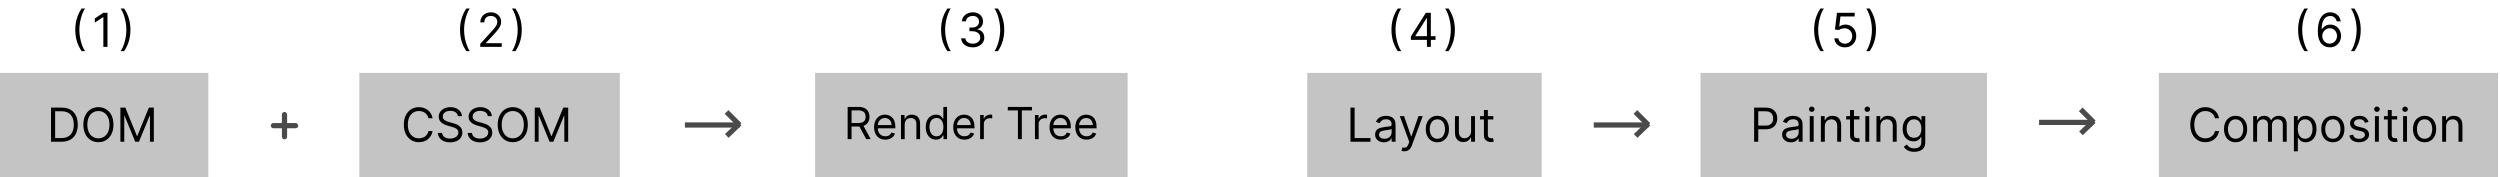 <svg width="960" height="68" viewBox="0 0 960 68" fill="none" xmlns="http://www.w3.org/2000/svg">
<path d="M284 48L279 43" stroke="#4A4A4A" stroke-width="2"/>
<path d="M279.086 52.2L284 47.465" stroke="#4A4A4A" stroke-width="2"/>
<path d="M263 48L284 48" stroke="#4A4A4A" stroke-width="2"/>
<rect y="28" width="80" height="40" fill="#C4C4C4"/>
<path d="M23.625 54.421H19.585V41.33H23.804C25.074 41.33 26.16 41.592 27.064 42.117C27.967 42.636 28.66 43.384 29.141 44.36C29.623 45.332 29.864 46.495 29.864 47.85C29.864 49.214 29.621 50.388 29.135 51.372C28.649 52.352 27.942 53.106 27.013 53.635C26.084 54.159 24.954 54.421 23.625 54.421ZM21.171 53.015H23.523C24.605 53.015 25.502 52.806 26.214 52.389C26.925 51.971 27.456 51.376 27.805 50.605C28.155 49.834 28.329 48.916 28.329 47.85C28.329 46.793 28.157 45.883 27.812 45.121C27.467 44.354 26.951 43.766 26.265 43.356C25.579 42.943 24.724 42.736 23.702 42.736H21.171V53.015ZM43.568 47.876C43.568 49.256 43.319 50.45 42.82 51.455C42.322 52.461 41.638 53.236 40.769 53.782C39.899 54.327 38.906 54.6 37.79 54.6C36.673 54.6 35.68 54.327 34.811 53.782C33.942 53.236 33.258 52.461 32.759 51.455C32.261 50.45 32.011 49.256 32.011 47.876C32.011 46.495 32.261 45.302 32.759 44.296C33.258 43.291 33.942 42.515 34.811 41.969C35.68 41.424 36.673 41.151 37.79 41.151C38.906 41.151 39.899 41.424 40.769 41.969C41.638 42.515 42.322 43.291 42.82 44.296C43.319 45.302 43.568 46.495 43.568 47.876ZM42.034 47.876C42.034 46.742 41.844 45.785 41.465 45.006C41.09 44.226 40.581 43.636 39.938 43.235C39.298 42.834 38.582 42.634 37.79 42.634C36.997 42.634 36.279 42.834 35.636 43.235C34.996 43.636 34.487 44.226 34.108 45.006C33.733 45.785 33.545 46.742 33.545 47.876C33.545 49.009 33.733 49.966 34.108 50.746C34.487 51.526 34.996 52.116 35.636 52.516C36.279 52.917 36.997 53.117 37.79 53.117C38.582 53.117 39.298 52.917 39.938 52.516C40.581 52.116 41.09 51.526 41.465 50.746C41.844 49.966 42.034 49.009 42.034 47.876ZM46.234 41.33H48.126L52.575 52.197H52.728L57.177 41.33H59.069V54.421H57.586V44.475H57.458L53.367 54.421H51.935L47.844 44.475H47.717V54.421H46.234V41.33Z" fill="black"/>
<rect x="138" y="28" width="100" height="40" fill="#C4C4C4"/>
<path d="M166.119 45.421H164.534C164.44 44.965 164.276 44.565 164.042 44.219C163.812 43.874 163.531 43.584 163.198 43.35C162.87 43.111 162.506 42.932 162.105 42.813C161.705 42.694 161.287 42.634 160.852 42.634C160.06 42.634 159.342 42.834 158.698 43.235C158.059 43.636 157.55 44.226 157.17 45.006C156.795 45.785 156.608 46.742 156.608 47.876C156.608 49.009 156.795 49.966 157.17 50.746C157.55 51.526 158.059 52.116 158.698 52.516C159.342 52.917 160.06 53.117 160.852 53.117C161.287 53.117 161.705 53.057 162.105 52.938C162.506 52.819 162.87 52.642 163.198 52.408C163.531 52.169 163.812 51.877 164.042 51.532C164.276 51.182 164.44 50.782 164.534 50.33H166.119C166 50.999 165.783 51.598 165.467 52.126C165.152 52.655 164.76 53.104 164.291 53.475C163.822 53.842 163.296 54.121 162.712 54.312C162.133 54.504 161.513 54.6 160.852 54.6C159.736 54.6 158.743 54.327 157.874 53.782C157.004 53.236 156.32 52.461 155.822 51.455C155.323 50.45 155.074 49.256 155.074 47.876C155.074 46.495 155.323 45.302 155.822 44.296C156.32 43.291 157.004 42.515 157.874 41.969C158.743 41.424 159.736 41.151 160.852 41.151C161.513 41.151 162.133 41.247 162.712 41.439C163.296 41.631 163.822 41.912 164.291 42.283C164.76 42.649 165.152 43.097 165.467 43.625C165.783 44.149 166 44.748 166.119 45.421ZM175.84 44.603C175.763 43.955 175.452 43.452 174.907 43.094C174.361 42.736 173.692 42.557 172.9 42.557C172.32 42.557 171.813 42.651 171.378 42.839C170.948 43.026 170.611 43.284 170.368 43.612C170.13 43.94 170.01 44.313 170.01 44.731C170.01 45.08 170.094 45.381 170.26 45.632C170.43 45.879 170.648 46.086 170.912 46.252C171.176 46.414 171.453 46.548 171.743 46.655C172.032 46.757 172.299 46.84 172.542 46.904L173.871 47.262C174.212 47.352 174.591 47.475 175.009 47.633C175.431 47.791 175.834 48.006 176.217 48.278C176.605 48.547 176.925 48.892 177.176 49.314C177.427 49.736 177.553 50.254 177.553 50.867C177.553 51.575 177.368 52.214 176.997 52.785C176.631 53.356 176.094 53.81 175.386 54.146C174.683 54.483 173.829 54.651 172.823 54.651C171.885 54.651 171.074 54.5 170.388 54.197C169.706 53.895 169.169 53.473 168.777 52.932C168.389 52.391 168.17 51.762 168.118 51.046H169.755C169.797 51.541 169.964 51.95 170.253 52.273C170.547 52.593 170.918 52.832 171.366 52.989C171.817 53.143 172.303 53.219 172.823 53.219C173.428 53.219 173.971 53.121 174.453 52.925C174.934 52.725 175.316 52.448 175.597 52.094C175.878 51.736 176.019 51.319 176.019 50.842C176.019 50.407 175.898 50.053 175.655 49.781C175.412 49.508 175.092 49.286 174.696 49.116C174.3 48.945 173.871 48.796 173.411 48.668L171.8 48.208C170.778 47.914 169.968 47.494 169.371 46.949C168.775 46.403 168.476 45.69 168.476 44.807C168.476 44.075 168.675 43.435 169.071 42.89C169.471 42.34 170.008 41.914 170.682 41.611C171.359 41.305 172.116 41.151 172.951 41.151C173.795 41.151 174.545 41.303 175.201 41.605C175.857 41.903 176.377 42.312 176.76 42.832C177.148 43.352 177.353 43.942 177.374 44.603H175.84ZM187.319 44.603C187.242 43.955 186.931 43.452 186.385 43.094C185.84 42.736 185.171 42.557 184.378 42.557C183.799 42.557 183.292 42.651 182.857 42.839C182.426 43.026 182.09 43.284 181.847 43.612C181.608 43.94 181.489 44.313 181.489 44.731C181.489 45.08 181.572 45.381 181.738 45.632C181.909 45.879 182.126 46.086 182.39 46.252C182.654 46.414 182.931 46.548 183.221 46.655C183.511 46.757 183.777 46.84 184.02 46.904L185.35 47.262C185.691 47.352 186.07 47.475 186.488 47.633C186.909 47.791 187.312 48.006 187.696 48.278C188.083 48.547 188.403 48.892 188.654 49.314C188.906 49.736 189.032 50.254 189.032 50.867C189.032 51.575 188.846 52.214 188.475 52.785C188.109 53.356 187.572 53.81 186.865 54.146C186.162 54.483 185.307 54.651 184.301 54.651C183.364 54.651 182.552 54.5 181.866 54.197C181.184 53.895 180.647 53.473 180.255 52.932C179.868 52.391 179.648 51.762 179.597 51.046H181.233C181.276 51.541 181.442 51.95 181.732 52.273C182.026 52.593 182.397 52.832 182.844 52.989C183.296 53.143 183.782 53.219 184.301 53.219C184.907 53.219 185.45 53.121 185.931 52.925C186.413 52.725 186.794 52.448 187.076 52.094C187.357 51.736 187.498 51.319 187.498 50.842C187.498 50.407 187.376 50.053 187.133 49.781C186.89 49.508 186.571 49.286 186.174 49.116C185.778 48.945 185.35 48.796 184.89 48.668L183.279 48.208C182.256 47.914 181.446 47.494 180.85 46.949C180.253 46.403 179.955 45.69 179.955 44.807C179.955 44.075 180.153 43.435 180.549 42.89C180.95 42.34 181.487 41.914 182.16 41.611C182.838 41.305 183.594 41.151 184.429 41.151C185.273 41.151 186.023 41.303 186.679 41.605C187.336 41.903 187.855 42.312 188.239 42.832C188.627 43.352 188.831 43.942 188.853 44.603H187.319ZM202.683 47.876C202.683 49.256 202.434 50.45 201.936 51.455C201.437 52.461 200.753 53.236 199.884 53.782C199.014 54.327 198.021 54.6 196.905 54.6C195.789 54.6 194.796 54.327 193.926 53.782C193.057 53.236 192.373 52.461 191.874 51.455C191.376 50.45 191.127 49.256 191.127 47.876C191.127 46.495 191.376 45.302 191.874 44.296C192.373 43.291 193.057 42.515 193.926 41.969C194.796 41.424 195.789 41.151 196.905 41.151C198.021 41.151 199.014 41.424 199.884 41.969C200.753 42.515 201.437 43.291 201.936 44.296C202.434 45.302 202.683 46.495 202.683 47.876ZM201.149 47.876C201.149 46.742 200.96 45.785 200.58 45.006C200.205 44.226 199.696 43.636 199.053 43.235C198.414 42.834 197.698 42.634 196.905 42.634C196.112 42.634 195.394 42.834 194.751 43.235C194.112 43.636 193.602 44.226 193.223 45.006C192.848 45.785 192.661 46.742 192.661 47.876C192.661 49.009 192.848 49.966 193.223 50.746C193.602 51.526 194.112 52.116 194.751 52.516C195.394 52.917 196.112 53.117 196.905 53.117C197.698 53.117 198.414 52.917 199.053 52.516C199.696 52.116 200.205 51.526 200.58 50.746C200.96 49.966 201.149 49.009 201.149 47.876ZM205.349 41.33H207.241L211.69 52.197H211.843L216.292 41.33H218.184V54.421H216.701V44.475H216.573L212.482 54.421H211.051L206.96 44.475H206.832V54.421H205.349V41.33Z" fill="black"/>
<rect x="313" y="28" width="120" height="40" fill="#C4C4C4"/>
<path d="M325.497 53.421V41.057H329.675C330.641 41.057 331.433 41.222 332.053 41.553C332.673 41.879 333.132 42.327 333.43 42.899C333.728 43.47 333.876 44.12 333.876 44.849C333.876 45.577 333.728 46.223 333.43 46.787C333.132 47.35 332.675 47.793 332.059 48.115C331.444 48.433 330.657 48.592 329.699 48.592H326.318V47.239H329.651C330.311 47.239 330.842 47.143 331.244 46.95C331.651 46.756 331.945 46.483 332.126 46.129C332.311 45.77 332.403 45.344 332.403 44.849C332.403 44.354 332.311 43.921 332.126 43.551C331.941 43.181 331.645 42.895 331.238 42.694C330.832 42.488 330.295 42.386 329.626 42.386H326.994V53.421H325.497ZM331.317 47.867L334.359 53.421H332.621L329.626 47.867H331.317ZM339.966 53.614C339.073 53.614 338.302 53.417 337.654 53.023C337.01 52.624 336.513 52.069 336.163 51.356C335.817 50.64 335.644 49.807 335.644 48.857C335.644 47.907 335.817 47.07 336.163 46.346C336.513 45.617 337 45.05 337.624 44.643C338.252 44.233 338.984 44.028 339.821 44.028C340.304 44.028 340.781 44.108 341.252 44.269C341.723 44.43 342.152 44.692 342.538 45.054C342.924 45.412 343.232 45.887 343.462 46.479C343.691 47.07 343.806 47.799 343.806 48.664V49.268H336.658V48.036H342.357C342.357 47.513 342.252 47.046 342.043 46.636C341.838 46.225 341.544 45.901 341.161 45.664C340.783 45.426 340.336 45.307 339.821 45.307C339.254 45.307 338.763 45.448 338.348 45.73C337.938 46.008 337.622 46.37 337.4 46.817C337.179 47.264 337.068 47.742 337.068 48.254V49.075C337.068 49.775 337.189 50.368 337.431 50.855C337.676 51.338 338.016 51.707 338.451 51.96C338.886 52.21 339.391 52.334 339.966 52.334C340.34 52.334 340.679 52.282 340.98 52.178C341.286 52.069 341.55 51.908 341.771 51.695C341.993 51.477 342.164 51.208 342.284 50.886L343.661 51.272C343.516 51.739 343.272 52.149 342.93 52.504C342.588 52.854 342.166 53.127 341.663 53.325C341.159 53.518 340.594 53.614 339.966 53.614ZM347.398 47.843V53.421H345.973V44.148H347.349V45.597H347.47C347.687 45.126 348.017 44.748 348.46 44.462C348.903 44.173 349.474 44.028 350.175 44.028C350.802 44.028 351.352 44.157 351.823 44.414C352.294 44.668 352.66 45.054 352.921 45.573C353.183 46.088 353.314 46.74 353.314 47.529V53.421H351.889V47.626C351.889 46.897 351.7 46.33 351.322 45.923C350.943 45.513 350.424 45.307 349.764 45.307C349.309 45.307 348.903 45.406 348.545 45.603C348.19 45.8 347.911 46.088 347.706 46.467C347.5 46.845 347.398 47.304 347.398 47.843ZM359.419 53.614C358.646 53.614 357.964 53.419 357.372 53.029C356.781 52.634 356.318 52.079 355.984 51.362C355.65 50.642 355.483 49.791 355.483 48.809C355.483 47.835 355.65 46.99 355.984 46.273C356.318 45.557 356.783 45.004 357.378 44.613C357.974 44.223 358.662 44.028 359.443 44.028C360.047 44.028 360.523 44.128 360.874 44.33C361.228 44.527 361.497 44.752 361.683 45.006C361.872 45.255 362.019 45.46 362.123 45.621H362.244V41.057H363.669V53.421H362.292V51.996H362.123C362.019 52.166 361.87 52.379 361.676 52.636C361.483 52.89 361.208 53.117 360.849 53.319C360.491 53.516 360.014 53.614 359.419 53.614ZM359.612 52.334C360.183 52.334 360.666 52.186 361.061 51.888C361.455 51.586 361.755 51.169 361.96 50.638C362.165 50.103 362.268 49.485 362.268 48.785C362.268 48.093 362.167 47.487 361.966 46.968C361.765 46.444 361.467 46.038 361.073 45.748C360.678 45.454 360.191 45.307 359.612 45.307C359.008 45.307 358.505 45.462 358.103 45.772C357.704 46.078 357.404 46.495 357.203 47.022C357.006 47.545 356.907 48.133 356.907 48.785C356.907 49.445 357.008 50.044 357.209 50.584C357.414 51.119 357.716 51.546 358.115 51.864C358.517 52.178 359.016 52.334 359.612 52.334ZM370.364 53.614C369.47 53.614 368.699 53.417 368.051 53.023C367.408 52.624 366.911 52.069 366.56 51.356C366.214 50.64 366.041 49.807 366.041 48.857C366.041 47.907 366.214 47.07 366.56 46.346C366.911 45.617 367.397 45.05 368.021 44.643C368.649 44.233 369.382 44.028 370.219 44.028C370.702 44.028 371.179 44.108 371.65 44.269C372.12 44.43 372.549 44.692 372.935 45.054C373.322 45.412 373.63 45.887 373.859 46.479C374.088 47.07 374.203 47.799 374.203 48.664V49.268H367.055V48.036H372.754C372.754 47.513 372.65 47.046 372.44 46.636C372.235 46.225 371.941 45.901 371.559 45.664C371.181 45.426 370.734 45.307 370.219 45.307C369.651 45.307 369.16 45.448 368.746 45.73C368.335 46.008 368.019 46.37 367.798 46.817C367.577 47.264 367.466 47.742 367.466 48.254V49.075C367.466 49.775 367.587 50.368 367.828 50.855C368.074 51.338 368.414 51.707 368.848 51.96C369.283 52.21 369.788 52.334 370.364 52.334C370.738 52.334 371.076 52.282 371.378 52.178C371.684 52.069 371.947 51.908 372.169 51.695C372.39 51.477 372.561 51.208 372.682 50.886L374.058 51.272C373.913 51.739 373.67 52.149 373.328 52.504C372.986 52.854 372.563 53.127 372.06 53.325C371.557 53.518 370.991 53.614 370.364 53.614ZM376.37 53.421V44.148H377.747V45.549H377.843C378.012 45.09 378.318 44.718 378.761 44.432C379.204 44.146 379.703 44.004 380.258 44.004C380.363 44.004 380.494 44.005 380.651 44.01C380.808 44.014 380.926 44.02 381.007 44.028V45.477C380.958 45.465 380.848 45.446 380.675 45.422C380.506 45.394 380.327 45.38 380.137 45.38C379.687 45.38 379.284 45.474 378.93 45.664C378.58 45.849 378.302 46.106 378.097 46.436C377.896 46.762 377.795 47.135 377.795 47.553V53.421H376.37ZM386.994 42.386V41.057H396.267V42.386H392.379V53.421H390.882V42.386H386.994ZM397.421 53.421V44.148H398.798V45.549H398.894C399.063 45.09 399.369 44.718 399.812 44.432C400.254 44.146 400.754 44.004 401.309 44.004C401.414 44.004 401.544 44.005 401.701 44.01C401.858 44.014 401.977 44.02 402.058 44.028V45.477C402.009 45.465 401.899 45.446 401.725 45.422C401.556 45.394 401.377 45.38 401.188 45.38C400.737 45.38 400.335 45.474 399.981 45.664C399.631 45.849 399.353 46.106 399.148 46.436C398.946 46.762 398.846 47.135 398.846 47.553V53.421H397.421ZM407.352 53.614C406.458 53.614 405.688 53.417 405.04 53.023C404.396 52.624 403.899 52.069 403.549 51.356C403.203 50.64 403.029 49.807 403.029 48.857C403.029 47.907 403.203 47.07 403.549 46.346C403.899 45.617 404.386 45.05 405.01 44.643C405.637 44.233 406.37 44.028 407.207 44.028C407.69 44.028 408.167 44.108 408.638 44.269C409.109 44.43 409.537 44.692 409.924 45.054C410.31 45.412 410.618 45.887 410.847 46.479C411.077 47.07 411.191 47.799 411.191 48.664V49.268H404.044V48.036H409.743C409.743 47.513 409.638 47.046 409.429 46.636C409.223 46.225 408.93 45.901 408.547 45.664C408.169 45.426 407.722 45.307 407.207 45.307C406.64 45.307 406.149 45.448 405.734 45.73C405.324 46.008 405.008 46.37 404.786 46.817C404.565 47.264 404.454 47.742 404.454 48.254V49.075C404.454 49.775 404.575 50.368 404.816 50.855C405.062 51.338 405.402 51.707 405.837 51.96C406.271 52.21 406.776 52.334 407.352 52.334C407.726 52.334 408.064 52.282 408.366 52.178C408.672 52.069 408.936 51.908 409.157 51.695C409.378 51.477 409.549 51.208 409.67 50.886L411.047 51.272C410.902 51.739 410.658 52.149 410.316 52.504C409.974 52.854 409.551 53.127 409.048 53.325C408.545 53.518 407.98 53.614 407.352 53.614ZM417.246 53.614C416.353 53.614 415.582 53.417 414.934 53.023C414.29 52.624 413.793 52.069 413.443 51.356C413.097 50.64 412.924 49.807 412.924 48.857C412.924 47.907 413.097 47.07 413.443 46.346C413.793 45.617 414.28 45.05 414.904 44.643C415.532 44.233 416.264 44.028 417.102 44.028C417.585 44.028 418.061 44.108 418.532 44.269C419.003 44.43 419.432 44.692 419.818 45.054C420.205 45.412 420.512 45.887 420.742 46.479C420.971 47.07 421.086 47.799 421.086 48.664V49.268H413.938V48.036H419.637C419.637 47.513 419.532 47.046 419.323 46.636C419.118 46.225 418.824 45.901 418.442 45.664C418.063 45.426 417.617 45.307 417.102 45.307C416.534 45.307 416.043 45.448 415.629 45.73C415.218 46.008 414.902 46.37 414.681 46.817C414.459 47.264 414.349 47.742 414.349 48.254V49.075C414.349 49.775 414.469 50.368 414.711 50.855C414.956 51.338 415.297 51.707 415.731 51.96C416.166 52.21 416.671 52.334 417.246 52.334C417.621 52.334 417.959 52.282 418.261 52.178C418.567 52.069 418.83 51.908 419.051 51.695C419.273 51.477 419.444 51.208 419.565 50.886L420.941 51.272C420.796 51.739 420.553 52.149 420.211 52.504C419.868 52.854 419.446 53.127 418.943 53.325C418.44 53.518 417.874 53.614 417.246 53.614Z" fill="black"/>
<path d="M105 48.25H113.5" stroke="#4A4A4A" stroke-width="2" stroke-linecap="round"/>
<path d="M109.25 52.5L109.25 44" stroke="#4A4A4A" stroke-width="2" stroke-linecap="round"/>
<path d="M28.913 11.454C28.913 9.844 29.121 8.363 29.539 7.012C29.961 5.657 30.562 4.411 31.341 3.273H32.671C32.364 3.695 32.077 4.214 31.808 4.832C31.544 5.446 31.312 6.121 31.111 6.859C30.911 7.592 30.753 8.35 30.638 9.134C30.528 9.918 30.472 10.692 30.472 11.454C30.472 12.469 30.57 13.498 30.766 14.542C30.962 15.586 31.227 16.555 31.559 17.45C31.891 18.345 32.262 19.074 32.671 19.636H31.341C30.562 18.499 29.961 17.254 29.539 15.903C29.121 14.548 28.913 13.065 28.913 11.454ZM41.274 4.909V18H39.689V6.571H39.612L36.416 8.693V7.082L39.689 4.909H41.274ZM50.086 11.454C50.086 13.065 49.875 14.548 49.453 15.903C49.035 17.254 48.437 18.499 47.657 19.636H46.327C46.634 19.215 46.92 18.695 47.184 18.077C47.452 17.463 47.687 16.79 47.887 16.057C48.087 15.32 48.243 14.559 48.354 13.775C48.469 12.986 48.526 12.213 48.526 11.454C48.526 10.44 48.428 9.411 48.232 8.367C48.036 7.323 47.772 6.354 47.44 5.459C47.107 4.564 46.736 3.835 46.327 3.273H47.657C48.437 4.411 49.035 5.657 49.453 7.012C49.875 8.363 50.086 9.844 50.086 11.454Z" fill="black"/>
<path d="M176.647 11.454C176.647 9.844 176.856 8.363 177.273 7.012C177.695 5.657 178.296 4.411 179.076 3.273H180.405C180.099 3.695 179.811 4.214 179.543 4.832C179.278 5.446 179.046 6.121 178.846 6.859C178.645 7.592 178.488 8.35 178.373 9.134C178.262 9.918 178.207 10.692 178.207 11.454C178.207 12.469 178.305 13.498 178.501 14.542C178.697 15.586 178.961 16.555 179.293 17.45C179.626 18.345 179.996 19.074 180.405 19.636H179.076C178.296 18.499 177.695 17.254 177.273 15.903C176.856 14.548 176.647 13.065 176.647 11.454ZM184.406 18V16.849L188.727 12.119C189.234 11.565 189.652 11.084 189.98 10.675C190.308 10.261 190.551 9.874 190.708 9.511C190.87 9.145 190.951 8.761 190.951 8.361C190.951 7.901 190.841 7.502 190.619 7.165C190.402 6.829 190.103 6.569 189.724 6.386C189.345 6.202 188.919 6.111 188.446 6.111C187.943 6.111 187.504 6.215 187.129 6.424C186.758 6.629 186.471 6.916 186.266 7.287C186.066 7.658 185.966 8.092 185.966 8.591H184.457C184.457 7.824 184.634 7.151 184.988 6.571C185.341 5.991 185.823 5.54 186.432 5.216C187.046 4.892 187.734 4.73 188.497 4.73C189.264 4.73 189.944 4.892 190.536 5.216C191.128 5.54 191.593 5.977 191.929 6.526C192.266 7.076 192.434 7.688 192.434 8.361C192.434 8.842 192.347 9.313 192.172 9.773C192.002 10.229 191.703 10.739 191.277 11.301C190.855 11.859 190.27 12.541 189.52 13.347L186.579 16.491V16.594H192.664V18H184.406ZM200.351 11.454C200.351 13.065 200.141 14.548 199.719 15.903C199.301 17.254 198.702 18.499 197.923 19.636H196.593C196.9 19.215 197.185 18.695 197.45 18.077C197.718 17.463 197.952 16.79 198.153 16.057C198.353 15.32 198.508 14.559 198.619 13.775C198.734 12.986 198.792 12.213 198.792 11.454C198.792 10.44 198.694 9.411 198.498 8.367C198.302 7.323 198.038 6.354 197.705 5.459C197.373 4.564 197.002 3.835 196.593 3.273H197.923C198.702 4.411 199.301 5.657 199.719 7.012C200.141 8.363 200.351 9.844 200.351 11.454Z" fill="black"/>
<path d="M361.366 11.454C361.366 9.844 361.574 8.363 361.992 7.012C362.414 5.657 363.015 4.411 363.795 3.273H365.124C364.817 3.695 364.53 4.214 364.261 4.832C363.997 5.446 363.765 6.121 363.565 6.859C363.364 7.592 363.207 8.35 363.092 9.134C362.981 9.918 362.925 10.692 362.925 11.454C362.925 12.469 363.023 13.498 363.219 14.542C363.415 15.586 363.68 16.555 364.012 17.45C364.344 18.345 364.715 19.074 365.124 19.636H363.795C363.015 18.499 362.414 17.254 361.992 15.903C361.574 14.548 361.366 13.065 361.366 11.454ZM373.548 18.179C372.704 18.179 371.952 18.034 371.292 17.744C370.635 17.454 370.113 17.052 369.725 16.536C369.342 16.016 369.133 15.413 369.099 14.727H370.71C370.744 15.149 370.889 15.514 371.145 15.82C371.4 16.123 371.735 16.357 372.148 16.523C372.561 16.69 373.02 16.773 373.522 16.773C374.085 16.773 374.583 16.675 375.018 16.479C375.453 16.283 375.794 16.01 376.041 15.661C376.288 15.311 376.412 14.906 376.412 14.446C376.412 13.964 376.292 13.54 376.054 13.174C375.815 12.803 375.466 12.514 375.005 12.305C374.545 12.096 373.983 11.992 373.318 11.992H372.27V10.585H373.318C373.838 10.585 374.294 10.492 374.686 10.304C375.082 10.117 375.391 9.852 375.613 9.511C375.838 9.17 375.951 8.77 375.951 8.31C375.951 7.866 375.853 7.481 375.657 7.153C375.461 6.825 375.184 6.569 374.826 6.386C374.473 6.202 374.055 6.111 373.574 6.111C373.122 6.111 372.696 6.194 372.295 6.36C371.899 6.522 371.575 6.759 371.324 7.07C371.072 7.376 370.936 7.747 370.914 8.182H369.38C369.406 7.496 369.613 6.895 370 6.379C370.388 5.859 370.895 5.455 371.522 5.165C372.152 4.875 372.845 4.73 373.599 4.73C374.409 4.73 375.103 4.894 375.683 5.222C376.262 5.546 376.708 5.974 377.019 6.507C377.33 7.04 377.485 7.615 377.485 8.233C377.485 8.97 377.292 9.599 376.904 10.119C376.52 10.639 375.998 10.999 375.338 11.199V11.301C376.164 11.438 376.81 11.789 377.275 12.356C377.739 12.918 377.971 13.615 377.971 14.446C377.971 15.158 377.777 15.797 377.39 16.364C377.006 16.926 376.482 17.369 375.817 17.693C375.152 18.017 374.396 18.179 373.548 18.179ZM385.633 11.454C385.633 13.065 385.422 14.548 385 15.903C384.582 17.254 383.984 18.499 383.204 19.636H381.874C382.181 19.215 382.467 18.695 382.731 18.077C382.999 17.463 383.234 16.79 383.434 16.057C383.634 15.32 383.79 14.559 383.9 13.775C384.016 12.986 384.073 12.213 384.073 11.454C384.073 10.44 383.975 9.411 383.779 8.367C383.583 7.323 383.319 6.354 382.986 5.459C382.654 4.564 382.283 3.835 381.874 3.273H383.204C383.984 4.411 384.582 5.657 385 7.012C385.422 8.363 385.633 9.844 385.633 11.454Z" fill="black"/>
<path d="M633 48L628 43" stroke="#4A4A4A" stroke-width="2"/>
<path d="M628.086 52.2L633 47.465" stroke="#4A4A4A" stroke-width="2"/>
<path d="M612 48L633 48" stroke="#4A4A4A" stroke-width="2"/>
<path d="M804 47L799 42" stroke="#4A4A4A" stroke-width="2"/>
<path d="M799.086 51.2L804 46.465" stroke="#4A4A4A" stroke-width="2"/>
<path d="M783 47L804 47" stroke="#4A4A4A" stroke-width="2"/>
<rect x="502" y="28" width="90" height="40" fill="#C4C4C4"/>
<path d="M518.585 54.421V41.33H520.17V53.015H526.256V54.421H518.585ZM531.395 54.651C530.773 54.651 530.208 54.534 529.701 54.3C529.194 54.061 528.791 53.718 528.493 53.271C528.195 52.819 528.045 52.273 528.045 51.634C528.045 51.072 528.156 50.616 528.378 50.266C528.599 49.913 528.896 49.636 529.266 49.435C529.637 49.235 530.046 49.086 530.494 48.988C530.945 48.886 531.399 48.805 531.855 48.745C532.452 48.668 532.935 48.611 533.306 48.572C533.681 48.53 533.954 48.459 534.124 48.361C534.299 48.264 534.386 48.093 534.386 47.85V47.799C534.386 47.168 534.214 46.678 533.869 46.329C533.528 45.979 533.01 45.805 532.315 45.805C531.595 45.805 531.031 45.962 530.621 46.278C530.212 46.593 529.925 46.93 529.759 47.288L528.327 46.776C528.582 46.18 528.923 45.715 529.349 45.383C529.78 45.046 530.249 44.812 530.756 44.68C531.267 44.543 531.77 44.475 532.264 44.475C532.58 44.475 532.942 44.514 533.351 44.59C533.764 44.663 534.163 44.814 534.546 45.044C534.934 45.274 535.256 45.621 535.511 46.086C535.767 46.55 535.895 47.173 535.895 47.952V54.421H534.386V53.092H534.31C534.207 53.305 534.037 53.533 533.798 53.776C533.56 54.018 533.242 54.225 532.846 54.396C532.45 54.566 531.966 54.651 531.395 54.651ZM531.625 53.296C532.222 53.296 532.724 53.179 533.134 52.945C533.547 52.71 533.858 52.408 534.067 52.037C534.28 51.666 534.386 51.276 534.386 50.867V49.486C534.322 49.563 534.182 49.633 533.964 49.697C533.751 49.757 533.504 49.81 533.223 49.857C532.946 49.9 532.675 49.938 532.411 49.972C532.151 50.002 531.94 50.028 531.778 50.049C531.386 50.1 531.02 50.183 530.679 50.298C530.342 50.409 530.07 50.577 529.861 50.803C529.656 51.025 529.554 51.327 529.554 51.711C529.554 52.235 529.748 52.631 530.136 52.9C530.528 53.164 531.024 53.296 531.625 53.296ZM539.268 58.103C539.013 58.103 538.785 58.082 538.584 58.039C538.384 58.001 538.246 57.962 538.169 57.924L538.552 56.594C538.919 56.688 539.243 56.722 539.524 56.697C539.805 56.671 540.055 56.545 540.272 56.32C540.493 56.098 540.696 55.738 540.879 55.239L541.16 54.472L537.53 44.603H539.166L541.876 52.427H541.979L544.689 44.603H546.325L542.157 55.853C541.97 56.36 541.738 56.78 541.461 57.112C541.184 57.449 540.862 57.698 540.496 57.86C540.133 58.022 539.724 58.103 539.268 58.103ZM551.953 54.626C551.067 54.626 550.289 54.415 549.62 53.993C548.955 53.571 548.436 52.981 548.061 52.222C547.69 51.464 547.504 50.577 547.504 49.563C547.504 48.541 547.69 47.648 548.061 46.885C548.436 46.122 548.955 45.53 549.62 45.108C550.289 44.686 551.067 44.475 551.953 44.475C552.84 44.475 553.615 44.686 554.28 45.108C554.949 45.53 555.469 46.122 555.84 46.885C556.215 47.648 556.402 48.541 556.402 49.563C556.402 50.577 556.215 51.464 555.84 52.222C555.469 52.981 554.949 53.571 554.28 53.993C553.615 54.415 552.84 54.626 551.953 54.626ZM551.953 53.271C552.627 53.271 553.181 53.098 553.615 52.753C554.05 52.408 554.372 51.954 554.58 51.391C554.789 50.829 554.894 50.219 554.894 49.563C554.894 48.907 554.789 48.295 554.58 47.729C554.372 47.162 554.05 46.704 553.615 46.354C553.181 46.005 552.627 45.83 551.953 45.83C551.28 45.83 550.726 46.005 550.291 46.354C549.857 46.704 549.535 47.162 549.326 47.729C549.117 48.295 549.013 48.907 549.013 49.563C549.013 50.219 549.117 50.829 549.326 51.391C549.535 51.954 549.857 52.408 550.291 52.753C550.726 53.098 551.28 53.271 551.953 53.271ZM564.892 50.407V44.603H566.401V54.421H564.892V52.759H564.79C564.56 53.258 564.202 53.682 563.716 54.031C563.23 54.376 562.617 54.549 561.875 54.549C561.262 54.549 560.716 54.415 560.239 54.146C559.762 53.874 559.387 53.465 559.114 52.919C558.841 52.369 558.705 51.677 558.705 50.842V44.603H560.213V50.739C560.213 51.455 560.414 52.026 560.814 52.452C561.219 52.879 561.735 53.092 562.361 53.092C562.736 53.092 563.118 52.996 563.505 52.804C563.897 52.612 564.225 52.318 564.49 51.922C564.758 51.526 564.892 51.021 564.892 50.407ZM573.434 44.603V45.881H568.346V44.603H573.434ZM569.829 42.251H571.337V51.609C571.337 52.035 571.399 52.354 571.523 52.567C571.65 52.776 571.812 52.917 572.008 52.989C572.209 53.057 572.42 53.092 572.641 53.092C572.807 53.092 572.944 53.083 573.05 53.066C573.157 53.045 573.242 53.028 573.306 53.015L573.613 54.37C573.51 54.408 573.368 54.447 573.184 54.485C573.001 54.528 572.769 54.549 572.488 54.549C572.062 54.549 571.644 54.457 571.235 54.274C570.83 54.091 570.493 53.812 570.225 53.437C569.961 53.062 569.829 52.589 569.829 52.018V42.251Z" fill="black"/>
<rect x="653" y="28" width="110" height="40" fill="#C4C4C4"/>
<path d="M673.585 54.421V41.33H678.009C679.036 41.33 679.875 41.516 680.527 41.886C681.183 42.253 681.669 42.749 681.984 43.376C682.3 44.002 682.457 44.701 682.457 45.472C682.457 46.244 682.3 46.945 681.984 47.575C681.673 48.206 681.192 48.709 680.54 49.084C679.888 49.455 679.053 49.64 678.034 49.64H674.864V48.234H677.983C678.686 48.234 679.251 48.112 679.677 47.869C680.103 47.626 680.412 47.298 680.604 46.885C680.8 46.467 680.898 45.996 680.898 45.472C680.898 44.948 680.8 44.479 680.604 44.066C680.412 43.653 680.101 43.329 679.67 43.094C679.24 42.856 678.669 42.736 677.957 42.736H675.17V54.421H673.585ZM687.696 54.651C687.074 54.651 686.509 54.534 686.002 54.3C685.495 54.061 685.092 53.718 684.794 53.271C684.495 52.819 684.346 52.273 684.346 51.634C684.346 51.072 684.457 50.616 684.679 50.266C684.9 49.913 685.196 49.636 685.567 49.435C685.938 49.235 686.347 49.086 686.794 48.988C687.246 48.886 687.7 48.805 688.156 48.745C688.752 48.668 689.236 48.611 689.607 48.572C689.982 48.53 690.255 48.459 690.425 48.361C690.6 48.264 690.687 48.093 690.687 47.85V47.799C690.687 47.168 690.515 46.678 690.169 46.329C689.828 45.979 689.311 45.805 688.616 45.805C687.896 45.805 687.331 45.962 686.922 46.278C686.513 46.593 686.225 46.93 686.059 47.288L684.627 46.776C684.883 46.18 685.224 45.715 685.65 45.383C686.081 45.046 686.549 44.812 687.056 44.68C687.568 44.543 688.071 44.475 688.565 44.475C688.88 44.475 689.243 44.514 689.652 44.59C690.065 44.663 690.463 44.814 690.847 45.044C691.235 45.274 691.556 45.621 691.812 46.086C692.068 46.55 692.196 47.173 692.196 47.952V54.421H690.687V53.092H690.61C690.508 53.305 690.338 53.533 690.099 53.776C689.86 54.018 689.543 54.225 689.147 54.396C688.75 54.566 688.267 54.651 687.696 54.651ZM687.926 53.296C688.522 53.296 689.025 53.179 689.434 52.945C689.848 52.71 690.159 52.408 690.368 52.037C690.581 51.666 690.687 51.276 690.687 50.867V49.486C690.623 49.563 690.483 49.633 690.265 49.697C690.052 49.757 689.805 49.81 689.524 49.857C689.247 49.9 688.976 49.938 688.712 49.972C688.452 50.002 688.241 50.028 688.079 50.049C687.687 50.1 687.321 50.183 686.98 50.298C686.643 50.409 686.37 50.577 686.162 50.803C685.957 51.025 685.855 51.327 685.855 51.711C685.855 52.235 686.049 52.631 686.436 52.9C686.828 53.164 687.325 53.296 687.926 53.296ZM694.949 54.421V44.603H696.458V54.421H694.949ZM695.716 42.967C695.422 42.967 695.169 42.867 694.955 42.666C694.747 42.466 694.642 42.225 694.642 41.944C694.642 41.663 694.747 41.422 694.955 41.222C695.169 41.021 695.422 40.921 695.716 40.921C696.01 40.921 696.262 41.021 696.47 41.222C696.683 41.422 696.79 41.663 696.79 41.944C696.79 42.225 696.683 42.466 696.47 42.666C696.262 42.867 696.01 42.967 695.716 42.967ZM700.729 48.515V54.421H699.221V44.603H700.678V46.137H700.806C701.036 45.639 701.385 45.238 701.854 44.935C702.323 44.629 702.928 44.475 703.669 44.475C704.334 44.475 704.916 44.611 705.414 44.884C705.913 45.153 706.301 45.562 706.578 46.111C706.855 46.657 706.993 47.347 706.993 48.182V54.421H705.485V48.285C705.485 47.514 705.284 46.913 704.884 46.482C704.483 46.048 703.934 45.83 703.235 45.83C702.753 45.83 702.323 45.935 701.944 46.143C701.569 46.352 701.272 46.657 701.055 47.057C700.838 47.458 700.729 47.944 700.729 48.515ZM714.02 44.603V45.881H708.932V44.603H714.02ZM710.415 42.251H711.923V51.609C711.923 52.035 711.985 52.354 712.108 52.567C712.236 52.776 712.398 52.917 712.594 52.989C712.795 53.057 713.006 53.092 713.227 53.092C713.393 53.092 713.53 53.083 713.636 53.066C713.743 53.045 713.828 53.028 713.892 53.015L714.199 54.37C714.096 54.408 713.954 54.447 713.77 54.485C713.587 54.528 713.355 54.549 713.074 54.549C712.648 54.549 712.23 54.457 711.821 54.274C711.416 54.091 711.079 53.812 710.811 53.437C710.547 53.062 710.415 52.589 710.415 52.018V42.251ZM716.289 54.421V44.603H717.797V54.421H716.289ZM717.056 42.967C716.762 42.967 716.508 42.867 716.295 42.666C716.086 42.466 715.982 42.225 715.982 41.944C715.982 41.663 716.086 41.422 716.295 41.222C716.508 41.021 716.762 40.921 717.056 40.921C717.35 40.921 717.601 41.021 717.81 41.222C718.023 41.422 718.13 41.663 718.13 41.944C718.13 42.225 718.023 42.466 717.81 42.666C717.601 42.867 717.35 42.967 717.056 42.967ZM722.069 48.515V54.421H720.56V44.603H722.018V46.137H722.146C722.376 45.639 722.725 45.238 723.194 44.935C723.663 44.629 724.268 44.475 725.009 44.475C725.674 44.475 726.256 44.611 726.754 44.884C727.253 45.153 727.641 45.562 727.918 46.111C728.195 46.657 728.333 47.347 728.333 48.182V54.421H726.825V48.285C726.825 47.514 726.624 46.913 726.224 46.482C725.823 46.048 725.273 45.83 724.575 45.83C724.093 45.83 723.663 45.935 723.283 46.143C722.908 46.352 722.612 46.657 722.395 47.057C722.178 47.458 722.069 47.944 722.069 48.515ZM735.053 58.307C734.324 58.307 733.698 58.214 733.173 58.026C732.649 57.843 732.213 57.6 731.863 57.298C731.518 56.999 731.243 56.68 731.039 56.339L732.24 55.495C732.377 55.674 732.549 55.879 732.758 56.109C732.967 56.343 733.252 56.545 733.615 56.716C733.981 56.891 734.46 56.978 735.053 56.978C735.845 56.978 736.499 56.786 737.015 56.403C737.531 56.019 737.789 55.418 737.789 54.6V52.606H737.661C737.55 52.785 737.392 53.006 737.188 53.271C736.987 53.531 736.698 53.763 736.318 53.967C735.943 54.168 735.436 54.268 734.797 54.268C734.004 54.268 733.293 54.08 732.662 53.705C732.036 53.33 731.539 52.785 731.173 52.069C730.811 51.353 730.629 50.484 730.629 49.461C730.629 48.455 730.806 47.58 731.16 46.834C731.514 46.084 732.006 45.504 732.637 45.095C733.267 44.682 733.996 44.475 734.823 44.475C735.462 44.475 735.969 44.582 736.344 44.795C736.723 45.004 737.013 45.242 737.213 45.511C737.418 45.775 737.575 45.992 737.686 46.163H737.84V44.603H739.297V54.702C739.297 55.546 739.105 56.232 738.722 56.761C738.343 57.293 737.831 57.683 737.188 57.93C736.548 58.182 735.837 58.307 735.053 58.307ZM735.002 52.913C735.607 52.913 736.118 52.774 736.536 52.497C736.953 52.22 737.271 51.822 737.488 51.302C737.705 50.782 737.814 50.16 737.814 49.435C737.814 48.728 737.708 48.104 737.494 47.562C737.281 47.021 736.966 46.597 736.548 46.291C736.131 45.984 735.615 45.83 735.002 45.83C734.362 45.83 733.83 45.992 733.404 46.316C732.982 46.64 732.664 47.075 732.451 47.62C732.242 48.166 732.138 48.771 732.138 49.435C732.138 50.117 732.244 50.72 732.458 51.244C732.675 51.764 732.994 52.173 733.416 52.472C733.843 52.766 734.371 52.913 735.002 52.913Z" fill="black"/>
<rect x="829" y="28" width="130.233" height="40" fill="#C4C4C4"/>
<path d="M852.119 45.421H850.534C850.44 44.965 850.276 44.565 850.042 44.219C849.812 43.874 849.531 43.584 849.198 43.35C848.87 43.111 848.506 42.932 848.105 42.813C847.705 42.694 847.287 42.634 846.852 42.634C846.06 42.634 845.342 42.834 844.698 43.235C844.059 43.636 843.55 44.226 843.17 45.006C842.795 45.785 842.608 46.742 842.608 47.876C842.608 49.009 842.795 49.966 843.17 50.746C843.55 51.526 844.059 52.116 844.698 52.516C845.342 52.917 846.06 53.117 846.852 53.117C847.287 53.117 847.705 53.057 848.105 52.938C848.506 52.819 848.87 52.642 849.198 52.408C849.531 52.169 849.812 51.877 850.042 51.532C850.276 51.182 850.44 50.782 850.534 50.33H852.119C852 50.999 851.783 51.598 851.467 52.126C851.152 52.655 850.76 53.104 850.291 53.475C849.822 53.842 849.296 54.121 848.712 54.312C848.133 54.504 847.513 54.6 846.852 54.6C845.736 54.6 844.743 54.327 843.874 53.782C843.004 53.236 842.32 52.461 841.822 51.455C841.323 50.45 841.074 49.256 841.074 47.876C841.074 46.495 841.323 45.302 841.822 44.296C842.32 43.291 843.004 42.515 843.874 41.969C844.743 41.424 845.736 41.151 846.852 41.151C847.513 41.151 848.133 41.247 848.712 41.439C849.296 41.631 849.822 41.912 850.291 42.283C850.76 42.649 851.152 43.097 851.467 43.625C851.783 44.149 852 44.748 852.119 45.421ZM858.465 54.626C857.579 54.626 856.801 54.415 856.132 53.993C855.467 53.571 854.947 52.981 854.572 52.222C854.202 51.464 854.016 50.577 854.016 49.563C854.016 48.541 854.202 47.648 854.572 46.885C854.947 46.122 855.467 45.53 856.132 45.108C856.801 44.686 857.579 44.475 858.465 44.475C859.351 44.475 860.127 44.686 860.792 45.108C861.461 45.53 861.981 46.122 862.351 46.885C862.726 47.648 862.914 48.541 862.914 49.563C862.914 50.577 862.726 51.464 862.351 52.222C861.981 52.981 861.461 53.571 860.792 53.993C860.127 54.415 859.351 54.626 858.465 54.626ZM858.465 53.271C859.138 53.271 859.692 53.098 860.127 52.753C860.562 52.408 860.883 51.954 861.092 51.391C861.301 50.829 861.405 50.219 861.405 49.563C861.405 48.907 861.301 48.295 861.092 47.729C860.883 47.162 860.562 46.704 860.127 46.354C859.692 46.005 859.138 45.83 858.465 45.83C857.792 45.83 857.238 46.005 856.803 46.354C856.368 46.704 856.047 47.162 855.838 47.729C855.629 48.295 855.525 48.907 855.525 49.563C855.525 50.219 855.629 50.829 855.838 51.391C856.047 51.954 856.368 52.408 856.803 52.753C857.238 53.098 857.792 53.271 858.465 53.271ZM865.217 54.421V44.603H866.674V46.137H866.802C867.006 45.613 867.337 45.206 867.793 44.916C868.249 44.622 868.796 44.475 869.435 44.475C870.083 44.475 870.622 44.622 871.053 44.916C871.487 45.206 871.826 45.613 872.069 46.137H872.171C872.423 45.63 872.8 45.227 873.303 44.929C873.805 44.626 874.408 44.475 875.112 44.475C875.989 44.475 876.707 44.75 877.266 45.3C877.824 45.845 878.103 46.695 878.103 47.85V54.421H876.594V47.85C876.594 47.126 876.396 46.608 876 46.297C875.604 45.986 875.137 45.83 874.6 45.83C873.91 45.83 873.375 46.039 872.996 46.457C872.616 46.87 872.427 47.394 872.427 48.029V54.421H870.893V47.697C870.893 47.139 870.712 46.689 870.349 46.348C869.987 46.003 869.521 45.83 868.95 45.83C868.558 45.83 868.191 45.935 867.85 46.143C867.513 46.352 867.241 46.642 867.032 47.013C866.827 47.379 866.725 47.803 866.725 48.285V54.421H865.217ZM880.861 58.103V44.603H882.319V46.163H882.498C882.608 45.992 882.762 45.775 882.958 45.511C883.158 45.242 883.444 45.004 883.814 44.795C884.189 44.582 884.696 44.475 885.336 44.475C886.162 44.475 886.891 44.682 887.522 45.095C888.152 45.508 888.645 46.094 888.998 46.853C889.352 47.611 889.529 48.506 889.529 49.538C889.529 50.577 889.352 51.479 888.998 52.242C888.645 53 888.154 53.588 887.528 54.006C886.902 54.419 886.179 54.626 885.361 54.626C884.73 54.626 884.225 54.521 883.846 54.312C883.467 54.099 883.175 53.859 882.971 53.59C882.766 53.317 882.608 53.092 882.498 52.913H882.37V58.103H880.861ZM882.344 49.512C882.344 50.254 882.453 50.908 882.67 51.474C882.887 52.037 883.205 52.478 883.623 52.798C884.04 53.113 884.551 53.271 885.157 53.271C885.787 53.271 886.314 53.104 886.735 52.772C887.162 52.435 887.481 51.984 887.694 51.417C887.912 50.846 888.02 50.211 888.02 49.512C888.02 48.822 887.914 48.2 887.701 47.646C887.492 47.087 887.174 46.646 886.748 46.322C886.326 45.994 885.796 45.83 885.157 45.83C884.543 45.83 884.027 45.986 883.61 46.297C883.192 46.604 882.877 47.034 882.664 47.588C882.451 48.138 882.344 48.779 882.344 49.512ZM895.819 54.626C894.932 54.626 894.154 54.415 893.485 53.993C892.821 53.571 892.301 52.981 891.926 52.222C891.555 51.464 891.37 50.577 891.37 49.563C891.37 48.541 891.555 47.648 891.926 46.885C892.301 46.122 892.821 45.53 893.485 45.108C894.154 44.686 894.932 44.475 895.819 44.475C896.705 44.475 897.48 44.686 898.145 45.108C898.814 45.53 899.334 46.122 899.705 46.885C900.08 47.648 900.267 48.541 900.267 49.563C900.267 50.577 900.08 51.464 899.705 52.222C899.334 52.981 898.814 53.571 898.145 53.993C897.48 54.415 896.705 54.626 895.819 54.626ZM895.819 53.271C896.492 53.271 897.046 53.098 897.48 52.753C897.915 52.408 898.237 51.954 898.446 51.391C898.654 50.829 898.759 50.219 898.759 49.563C898.759 48.907 898.654 48.295 898.446 47.729C898.237 47.162 897.915 46.704 897.48 46.354C897.046 46.005 896.492 45.83 895.819 45.83C895.145 45.83 894.591 46.005 894.157 46.354C893.722 46.704 893.4 47.162 893.191 47.729C892.983 48.295 892.878 48.907 892.878 49.563C892.878 50.219 892.983 50.829 893.191 51.391C893.4 51.954 893.722 52.408 894.157 52.753C894.591 53.098 895.145 53.271 895.819 53.271ZM909.525 46.802L908.17 47.185C908.084 46.959 907.959 46.74 907.792 46.527C907.631 46.31 907.409 46.131 907.128 45.99C906.846 45.849 906.486 45.779 906.047 45.779C905.447 45.779 904.946 45.918 904.545 46.195C904.149 46.467 903.951 46.815 903.951 47.236C903.951 47.611 904.087 47.908 904.36 48.125C904.633 48.342 905.059 48.523 905.638 48.668L907.096 49.026C907.974 49.239 908.628 49.565 909.058 50.004C909.488 50.439 909.704 50.999 909.704 51.685C909.704 52.248 909.542 52.751 909.218 53.194C908.898 53.637 908.451 53.986 907.876 54.242C907.3 54.498 906.631 54.626 905.868 54.626C904.867 54.626 904.038 54.408 903.382 53.974C902.726 53.539 902.31 52.904 902.135 52.069L903.567 51.711C903.704 52.239 903.961 52.636 904.341 52.9C904.724 53.164 905.225 53.296 905.843 53.296C906.546 53.296 907.104 53.147 907.518 52.849C907.935 52.546 908.144 52.184 908.144 51.762C908.144 51.421 908.025 51.136 907.786 50.906C907.547 50.671 907.181 50.496 906.687 50.381L905.05 49.998C904.151 49.785 903.491 49.455 903.069 49.007C902.651 48.555 902.442 47.991 902.442 47.313C902.442 46.759 902.598 46.269 902.909 45.843C903.224 45.417 903.653 45.082 904.194 44.84C904.739 44.597 905.357 44.475 906.047 44.475C907.019 44.475 907.782 44.688 908.336 45.114C908.894 45.541 909.29 46.103 909.525 46.802ZM911.974 54.421V44.603H913.483V54.421H911.974ZM912.741 42.967C912.447 42.967 912.194 42.867 911.981 42.666C911.772 42.466 911.668 42.225 911.668 41.944C911.668 41.663 911.772 41.422 911.981 41.222C912.194 41.021 912.447 40.921 912.741 40.921C913.036 40.921 913.287 41.021 913.496 41.222C913.709 41.422 913.815 41.663 913.815 41.944C913.815 42.225 913.709 42.466 913.496 42.666C913.287 42.867 913.036 42.967 912.741 42.967ZM920.516 44.603V45.881H915.428V44.603H920.516ZM916.911 42.251H918.419V51.609C918.419 52.035 918.481 52.354 918.605 52.567C918.732 52.776 918.894 52.917 919.09 52.989C919.291 53.057 919.502 53.092 919.723 53.092C919.889 53.092 920.026 53.083 920.132 53.066C920.239 53.045 920.324 53.028 920.388 53.015L920.695 54.37C920.593 54.408 920.45 54.447 920.267 54.485C920.083 54.528 919.851 54.549 919.57 54.549C919.144 54.549 918.726 54.457 918.317 54.274C917.912 54.091 917.575 53.812 917.307 53.437C917.043 53.062 916.911 52.589 916.911 52.018V42.251ZM922.785 54.421V44.603H924.294V54.421H922.785ZM923.552 42.967C923.258 42.967 923.004 42.867 922.791 42.666C922.583 42.466 922.478 42.225 922.478 41.944C922.478 41.663 922.583 41.422 922.791 41.222C923.004 41.021 923.258 40.921 923.552 40.921C923.846 40.921 924.097 41.021 924.306 41.222C924.519 41.422 924.626 41.663 924.626 41.944C924.626 42.225 924.519 42.466 924.306 42.666C924.097 42.867 923.846 42.967 923.552 42.967ZM931.045 54.626C930.159 54.626 929.381 54.415 928.712 53.993C928.047 53.571 927.527 52.981 927.152 52.222C926.782 51.464 926.596 50.577 926.596 49.563C926.596 48.541 926.782 47.648 927.152 46.885C927.527 46.122 928.047 45.53 928.712 45.108C929.381 44.686 930.159 44.475 931.045 44.475C931.931 44.475 932.707 44.686 933.372 45.108C934.041 45.53 934.561 46.122 934.931 46.885C935.306 47.648 935.494 48.541 935.494 49.563C935.494 50.577 935.306 51.464 934.931 52.222C934.561 52.981 934.041 53.571 933.372 53.993C932.707 54.415 931.931 54.626 931.045 54.626ZM931.045 53.271C931.718 53.271 932.272 53.098 932.707 52.753C933.142 52.408 933.463 51.954 933.672 51.391C933.881 50.829 933.985 50.219 933.985 49.563C933.985 48.907 933.881 48.295 933.672 47.729C933.463 47.162 933.142 46.704 932.707 46.354C932.272 46.005 931.718 45.83 931.045 45.83C930.372 45.83 929.818 46.005 929.383 46.354C928.949 46.704 928.627 47.162 928.418 47.729C928.209 48.295 928.105 48.907 928.105 49.563C928.105 50.219 928.209 50.829 928.418 51.391C928.627 51.954 928.949 52.408 929.383 52.753C929.818 53.098 930.372 53.271 931.045 53.271ZM939.305 48.515V54.421H937.797V44.603H939.254V46.137H939.382C939.612 45.639 939.961 45.238 940.43 44.935C940.899 44.629 941.504 44.475 942.246 44.475C942.91 44.475 943.492 44.611 943.991 44.884C944.489 45.153 944.877 45.562 945.154 46.111C945.431 46.657 945.569 47.347 945.569 48.182V54.421H944.061V48.285C944.061 47.514 943.861 46.913 943.46 46.482C943.059 46.048 942.51 45.83 941.811 45.83C941.329 45.83 940.899 45.935 940.52 46.143C940.145 46.352 939.849 46.657 939.631 47.057C939.414 47.458 939.305 47.944 939.305 48.515Z" fill="black"/>
<path d="M534.322 11.454C534.322 9.844 534.531 8.363 534.948 7.012C535.37 5.657 535.971 4.411 536.751 3.273H538.08C537.773 3.695 537.486 4.214 537.217 4.832C536.953 5.446 536.721 6.121 536.521 6.859C536.32 7.592 536.163 8.35 536.048 9.134C535.937 9.918 535.881 10.692 535.881 11.454C535.881 12.469 535.979 13.498 536.175 14.542C536.371 15.586 536.636 16.555 536.968 17.45C537.3 18.345 537.671 19.074 538.08 19.636H536.751C535.971 18.499 535.37 17.254 534.948 15.903C534.531 14.548 534.322 13.065 534.322 11.454ZM541.774 15.315V14.011L547.527 4.909H548.473V6.929H547.834L543.487 13.807V13.909H551.234V15.315H541.774ZM547.936 18V14.919V14.312V4.909H549.444V18H547.936ZM558.677 11.454C558.677 13.065 558.466 14.548 558.044 15.903C557.626 17.254 557.028 18.499 556.248 19.636H554.918C555.225 19.215 555.51 18.695 555.775 18.077C556.043 17.463 556.278 16.79 556.478 16.057C556.678 15.32 556.834 14.559 556.944 13.775C557.059 12.986 557.117 12.213 557.117 11.454C557.117 10.44 557.019 9.411 556.823 8.367C556.627 7.323 556.363 6.354 556.03 5.459C555.698 4.564 555.327 3.835 554.918 3.273H556.248C557.028 4.411 557.626 5.657 558.044 7.012C558.466 8.363 558.677 9.844 558.677 11.454Z" fill="black"/>
<path d="M696.621 11.454C696.621 9.844 696.829 8.363 697.247 7.012C697.669 5.657 698.27 4.411 699.05 3.273H700.379C700.072 3.695 699.785 4.214 699.516 4.832C699.252 5.446 699.02 6.121 698.819 6.859C698.619 7.592 698.461 8.35 698.346 9.134C698.236 9.918 698.18 10.692 698.18 11.454C698.18 12.469 698.278 13.498 698.474 14.542C698.67 15.586 698.934 16.555 699.267 17.45C699.599 18.345 699.97 19.074 700.379 19.636H699.05C698.27 18.499 697.669 17.254 697.247 15.903C696.829 14.548 696.621 13.065 696.621 11.454ZM708.47 18.179C707.72 18.179 707.045 18.03 706.444 17.732C705.843 17.433 705.362 17.024 705 16.504C704.637 15.984 704.439 15.392 704.405 14.727H705.939C705.999 15.32 706.267 15.81 706.745 16.197C707.226 16.581 707.801 16.773 708.47 16.773C709.007 16.773 709.485 16.647 709.902 16.396C710.324 16.144 710.654 15.799 710.893 15.36C711.136 14.917 711.257 14.416 711.257 13.858C711.257 13.287 711.132 12.778 710.88 12.33C710.633 11.879 710.292 11.523 709.858 11.263C709.423 11.003 708.926 10.871 708.368 10.867C707.968 10.862 707.556 10.924 707.134 11.052C706.713 11.175 706.365 11.335 706.093 11.531L704.61 11.352L705.402 4.909H712.203V6.315H706.732L706.272 10.176H706.348C706.617 9.963 706.953 9.786 707.358 9.646C707.763 9.505 708.185 9.435 708.624 9.435C709.425 9.435 710.139 9.626 710.765 10.01C711.396 10.389 711.89 10.909 712.248 11.57C712.61 12.23 712.791 12.984 712.791 13.832C712.791 14.668 712.604 15.413 712.229 16.07C711.858 16.722 711.347 17.237 710.695 17.616C710.043 17.991 709.301 18.179 708.47 18.179ZM720.378 11.454C720.378 13.065 720.167 14.548 719.745 15.903C719.327 17.254 718.729 18.499 717.949 19.636H716.619C716.926 19.215 717.212 18.695 717.476 18.077C717.744 17.463 717.979 16.79 718.179 16.057C718.379 15.32 718.535 14.559 718.646 13.775C718.761 12.986 718.818 12.213 718.818 11.454C718.818 10.44 718.72 9.411 718.524 8.367C718.328 7.323 718.064 6.354 717.732 5.459C717.399 4.564 717.028 3.835 716.619 3.273H717.949C718.729 4.411 719.327 5.657 719.745 7.012C720.167 8.363 720.378 9.844 720.378 11.454Z" fill="black"/>
<path d="M882.48 11.454C882.48 9.844 882.689 8.363 883.106 7.012C883.528 5.657 884.129 4.411 884.909 3.273H886.238C885.932 3.695 885.644 4.214 885.376 4.832C885.111 5.446 884.879 6.121 884.679 6.859C884.478 7.592 884.321 8.35 884.206 9.134C884.095 9.918 884.04 10.692 884.04 11.454C884.04 12.469 884.138 13.498 884.334 14.542C884.53 15.586 884.794 16.555 885.126 17.45C885.459 18.345 885.829 19.074 886.238 19.636H884.909C884.129 18.499 883.528 17.254 883.106 15.903C882.689 14.548 882.48 13.065 882.48 11.454ZM894.585 18.179C894.049 18.171 893.512 18.068 892.975 17.872C892.438 17.676 891.948 17.346 891.505 16.881C891.061 16.413 890.706 15.78 890.437 14.983C890.169 14.182 890.034 13.176 890.034 11.966C890.034 10.807 890.143 9.78 890.36 8.885C890.578 7.986 890.893 7.229 891.306 6.616C891.72 5.998 892.218 5.529 892.802 5.21C893.39 4.89 894.053 4.73 894.79 4.73C895.523 4.73 896.175 4.877 896.746 5.171C897.321 5.461 897.79 5.866 898.152 6.386C898.514 6.906 898.749 7.504 898.855 8.182H897.296C897.151 7.594 896.87 7.106 896.452 6.718C896.034 6.33 895.48 6.136 894.79 6.136C893.776 6.136 892.977 6.577 892.393 7.46C891.813 8.342 891.522 9.58 891.517 11.173H891.62C891.858 10.811 892.142 10.502 892.47 10.246C892.802 9.987 893.169 9.786 893.569 9.646C893.97 9.505 894.394 9.435 894.841 9.435C895.591 9.435 896.277 9.622 896.899 9.997C897.522 10.368 898.02 10.881 898.395 11.538C898.77 12.19 898.958 12.938 898.958 13.781C898.958 14.591 898.777 15.332 898.414 16.006C898.052 16.675 897.543 17.207 896.887 17.604C896.235 17.996 895.468 18.188 894.585 18.179ZM894.585 16.773C895.122 16.773 895.604 16.639 896.03 16.37C896.46 16.102 896.799 15.742 897.046 15.29C897.298 14.838 897.424 14.335 897.424 13.781C897.424 13.24 897.302 12.748 897.059 12.305C896.821 11.857 896.49 11.501 896.068 11.237C895.651 10.973 895.174 10.841 894.637 10.841C894.232 10.841 893.855 10.922 893.505 11.084C893.156 11.242 892.849 11.459 892.585 11.736C892.325 12.013 892.12 12.33 891.971 12.688C891.822 13.042 891.747 13.415 891.747 13.807C891.747 14.327 891.869 14.812 892.112 15.264C892.359 15.716 892.696 16.08 893.122 16.357C893.552 16.634 894.04 16.773 894.585 16.773ZM906.518 11.454C906.518 13.065 906.308 14.548 905.886 15.903C905.468 17.254 904.869 18.499 904.09 19.636H902.76C903.067 19.215 903.352 18.695 903.616 18.077C903.885 17.463 904.119 16.79 904.32 16.057C904.52 15.32 904.675 14.559 904.786 13.775C904.901 12.986 904.959 12.213 904.959 11.454C904.959 10.44 904.861 9.411 904.665 8.367C904.469 7.323 904.205 6.354 903.872 5.459C903.54 4.564 903.169 3.835 902.76 3.273H904.09C904.869 4.411 905.468 5.657 905.886 7.012C906.308 8.363 906.518 9.844 906.518 11.454Z" fill="black"/>
</svg>
